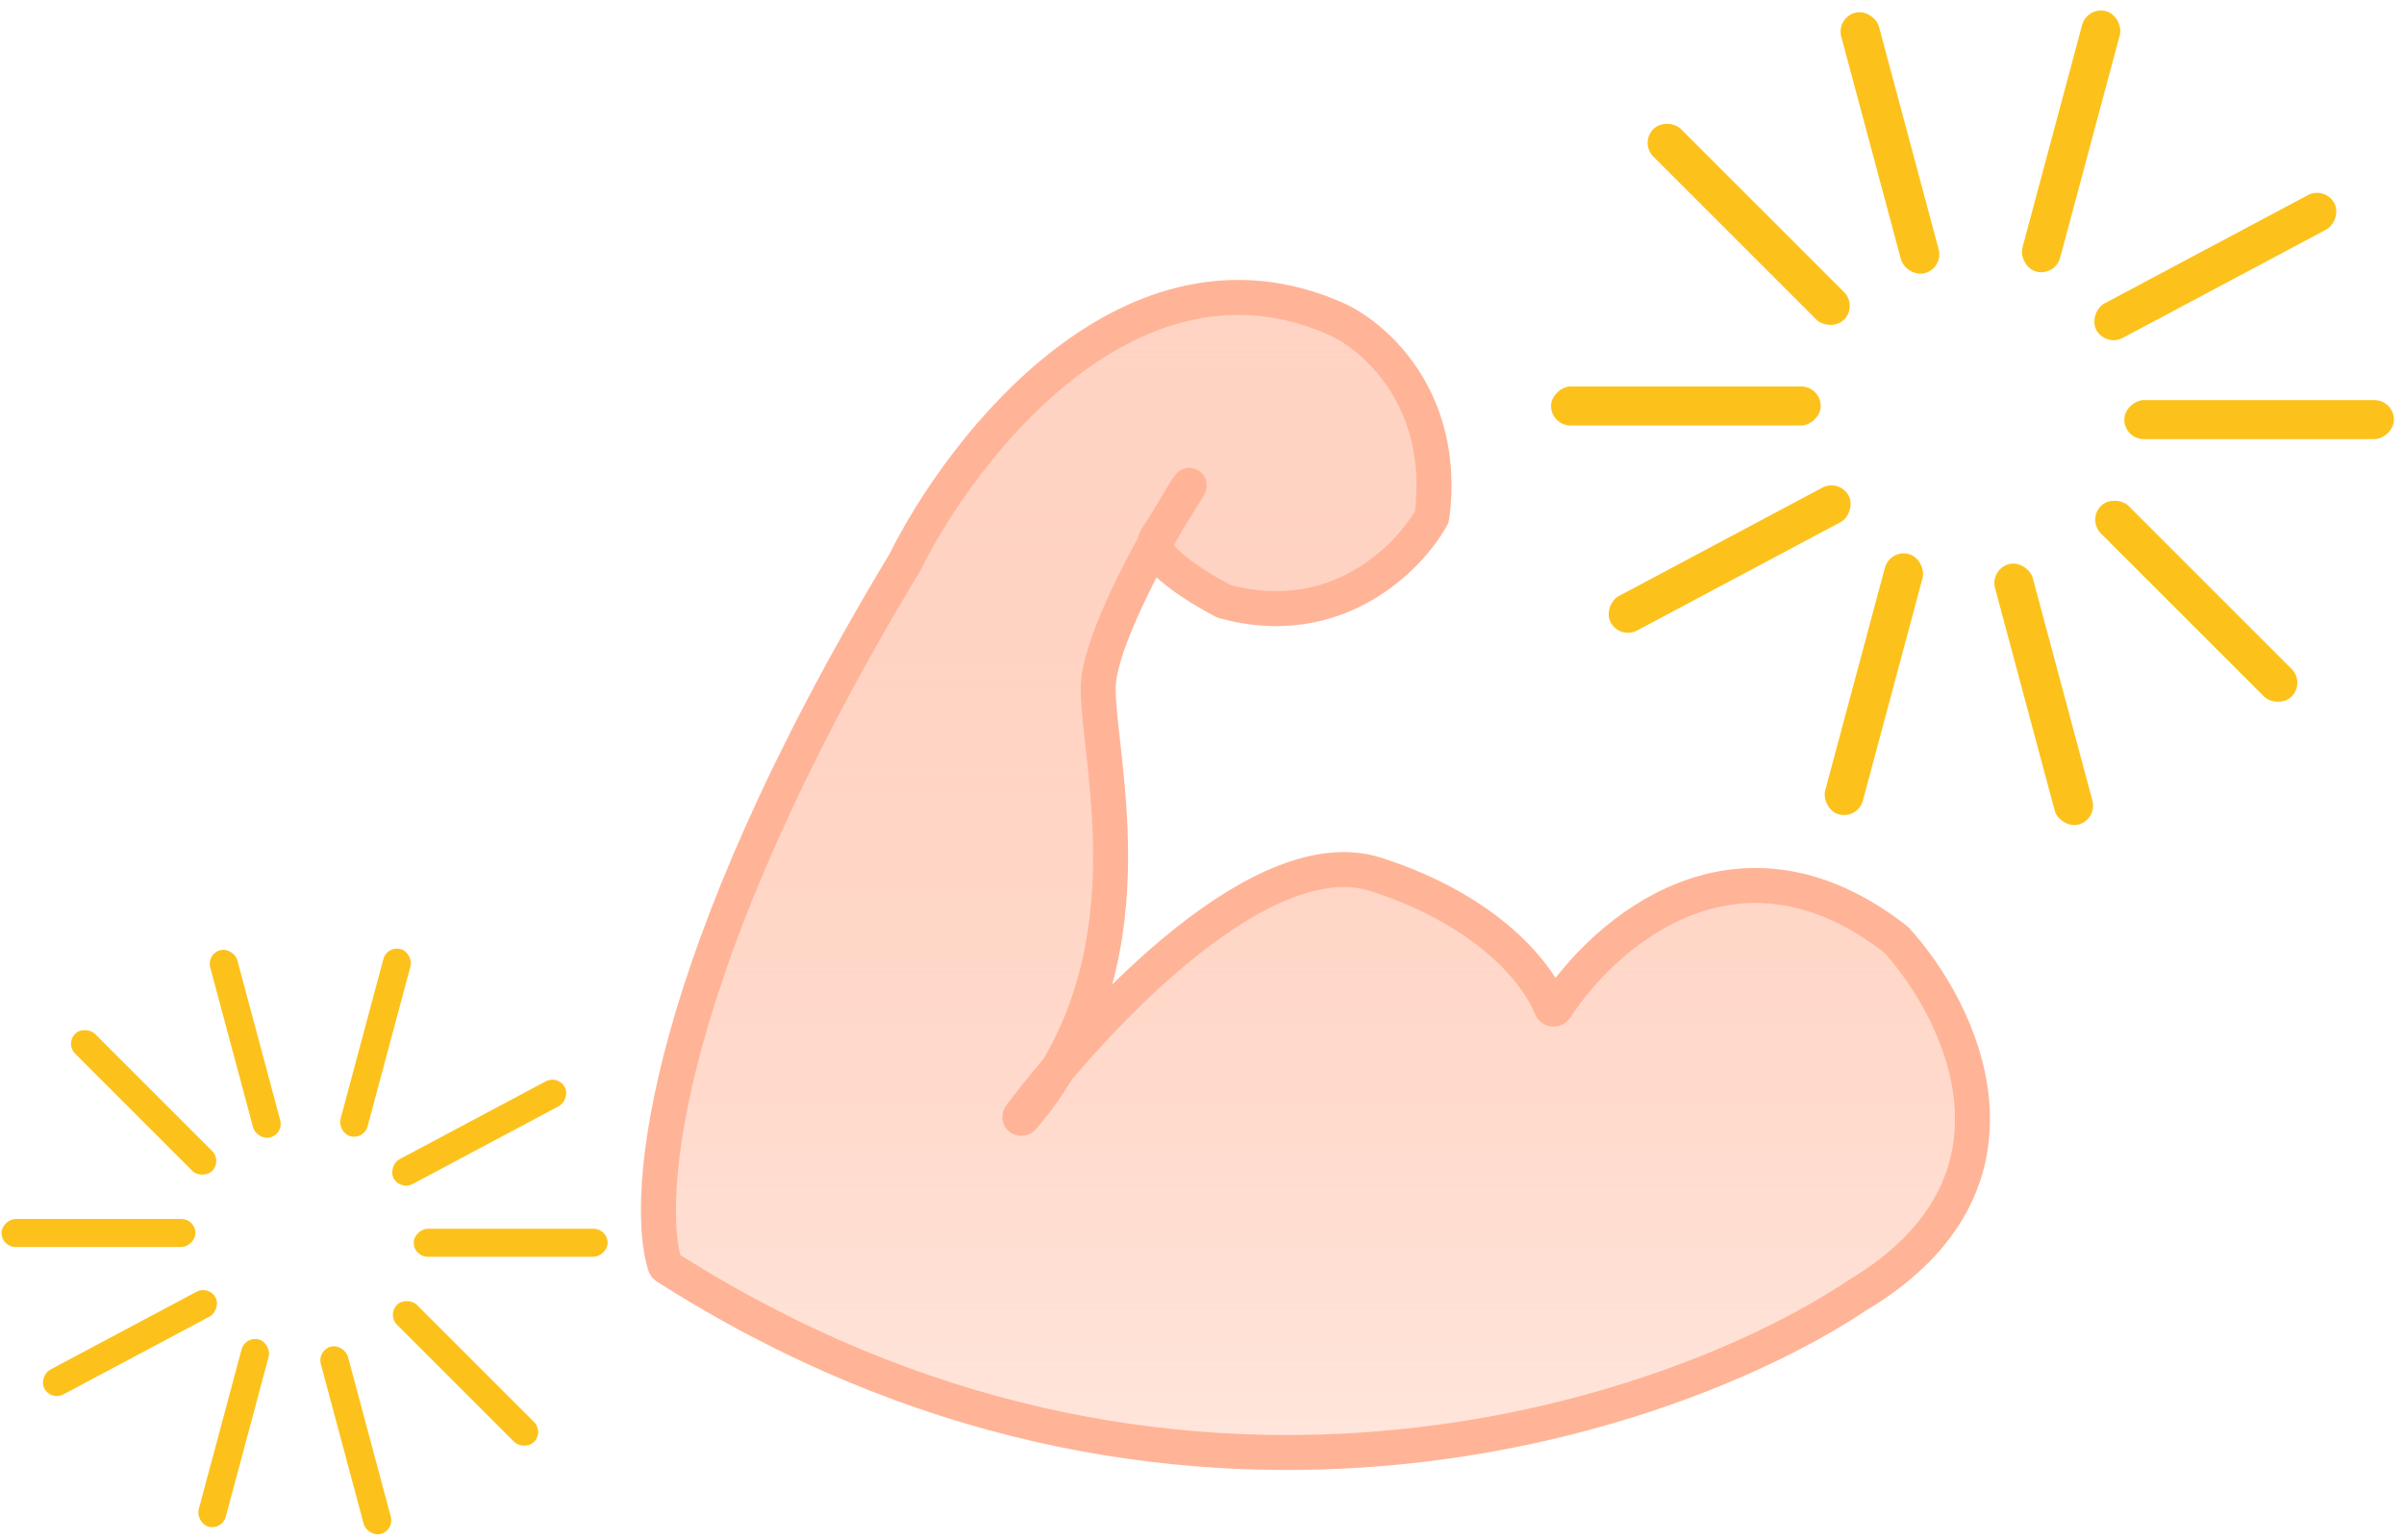 <svg width="206" height="132" viewBox="0 0 206 132" fill="none" xmlns="http://www.w3.org/2000/svg">
<rect x="5.584" y="89.467" width="2.404" height="16.615" rx="1.202" transform="rotate(-45 5.584 89.467)" fill="#FCC21B"/>
<rect x="46.615" y="122.746" width="2.404" height="16.615" rx="1.202" transform="rotate(135 46.615 122.746)" fill="#FCC21B"/>
<rect x="0.131" y="106.889" width="2.404" height="16.615" rx="1.202" transform="rotate(-90 0.131 106.889)" fill="#FCC21B"/>
<rect x="52.068" y="105.324" width="2.404" height="16.615" rx="1.202" transform="rotate(90 52.068 105.324)" fill="#FCC21B"/>
<rect x="4.369" y="120.09" width="2.404" height="16.615" rx="1.202" transform="rotate(-118.041 4.369 120.09)" fill="#FCC21B"/>
<rect x="47.83" y="92.123" width="2.404" height="16.615" rx="1.202" transform="rotate(61.959 47.83 92.123)" fill="#FCC21B"/>
<rect x="19.035" y="131.173" width="2.404" height="16.615" rx="1.202" transform="rotate(-165 19.035 131.173)" fill="#FCC21B"/>
<rect x="33.801" y="131.173" width="2.404" height="16.615" rx="1.202" transform="rotate(165 33.801 131.173)" fill="#FCC21B"/>
<rect x="24.324" y="97.186" width="2.404" height="16.615" rx="1.202" transform="rotate(165 24.324 97.186)" fill="#FCC21B"/>
<rect x="33.166" y="81.04" width="2.404" height="16.615" rx="1.202" transform="rotate(15 33.166 81.04)" fill="#FCC21B"/>
<rect x="140.496" y="12.245" width="3.344" height="23.105" rx="1.672" transform="rotate(-45 140.496 12.245)" fill="#FCC21B"/>
<rect x="197.553" y="58.523" width="3.344" height="23.105" rx="1.672" transform="rotate(135 197.553 58.523)" fill="#FCC21B"/>
<rect x="132.912" y="36.472" width="3.344" height="23.105" rx="1.672" transform="rotate(-90 132.912 36.472)" fill="#FCC21B"/>
<rect x="205.137" y="34.296" width="3.344" height="23.105" rx="1.672" transform="rotate(90 205.137 34.296)" fill="#FCC21B"/>
<rect x="138.807" y="54.83" width="3.344" height="23.105" rx="1.672" transform="rotate(-118.041 138.807 54.83)" fill="#FCC21B"/>
<rect x="199.242" y="15.938" width="3.344" height="23.105" rx="1.672" transform="rotate(61.959 199.242 15.938)" fill="#FCC21B"/>
<rect x="159.199" y="70.241" width="3.344" height="23.105" rx="1.672" transform="rotate(-165 159.199 70.241)" fill="#FCC21B"/>
<rect x="179.734" y="70.241" width="3.344" height="23.105" rx="1.672" transform="rotate(165 179.734 70.241)" fill="#FCC21B"/>
<rect x="166.555" y="22.979" width="3.344" height="23.105" rx="1.672" transform="rotate(165 166.555 22.979)" fill="#FCC21B"/>
<rect x="178.85" y="0.527" width="3.344" height="23.105" rx="1.672" transform="rotate(15 178.85 0.527)" fill="#FCC21B"/>
<path d="M133.299 86.401C137.571 79.831 148.979 69.988 162.476 80.545C162.485 80.552 162.493 80.56 162.501 80.568C168.095 86.723 175.245 101.41 159.174 111.019C143.156 121.721 100.319 136.204 57.07 108.571C57.032 108.546 57.003 108.512 56.989 108.468C55.156 102.718 56.714 82.748 77.525 48.228C82.567 38.074 97.004 19.672 114.412 27.298C117.723 28.747 124.012 34.164 122.706 44.253C122.703 44.277 122.695 44.301 122.683 44.322C120.73 47.849 114.475 54.179 104.9 51.549C104.886 51.546 104.874 51.541 104.861 51.534C102.793 50.466 98.975 48.098 98.953 46.596C96.743 50.62 94.103 56.074 94.103 59.004C94.103 64.707 98.088 79.146 90.636 91.645C98.127 82.799 109.654 72.29 117.935 74.961C127.687 78.107 131.868 83.616 132.92 86.355C132.982 86.516 133.205 86.546 133.299 86.401Z" fill="url(#paint0_linear_25_1671)"/>
<path d="M159.174 111.019C175.245 101.41 168.095 86.723 162.501 80.568C162.493 80.56 162.485 80.552 162.476 80.545C148.979 69.988 137.571 79.831 133.299 86.401C133.205 86.546 132.982 86.516 132.92 86.355C131.868 83.616 127.687 78.107 117.935 74.961C108.359 71.872 94.443 86.408 87.446 95.616C87.298 95.811 87.501 95.967 87.66 95.78C99.037 82.51 94.103 65.349 94.103 59.004C94.103 52.373 107.627 32.813 99.077 46.156C98.158 47.589 102.577 50.355 104.861 51.534C104.874 51.541 104.886 51.546 104.9 51.549C114.475 54.179 120.73 47.849 122.683 44.322C122.695 44.301 122.703 44.277 122.706 44.253C124.012 34.164 117.723 28.747 114.412 27.298C97.004 19.672 82.567 38.074 77.525 48.228C56.714 82.748 55.156 102.718 56.989 108.468C57.003 108.512 57.032 108.546 57.07 108.571C100.319 136.204 143.156 121.721 159.174 111.019Z" stroke="#FFB497" stroke-width="3" stroke-linejoin="round"/>
<defs>
<linearGradient id="paint0_linear_25_1671" x1="112.721" y1="25.495" x2="112.721" y2="124.505" gradientUnits="userSpaceOnUse">
<stop stop-color="#FFD4C4"/>
<stop offset="1" stop-color="#FFAB8B" stop-opacity="0.3"/>
</linearGradient>
</defs>
</svg>
